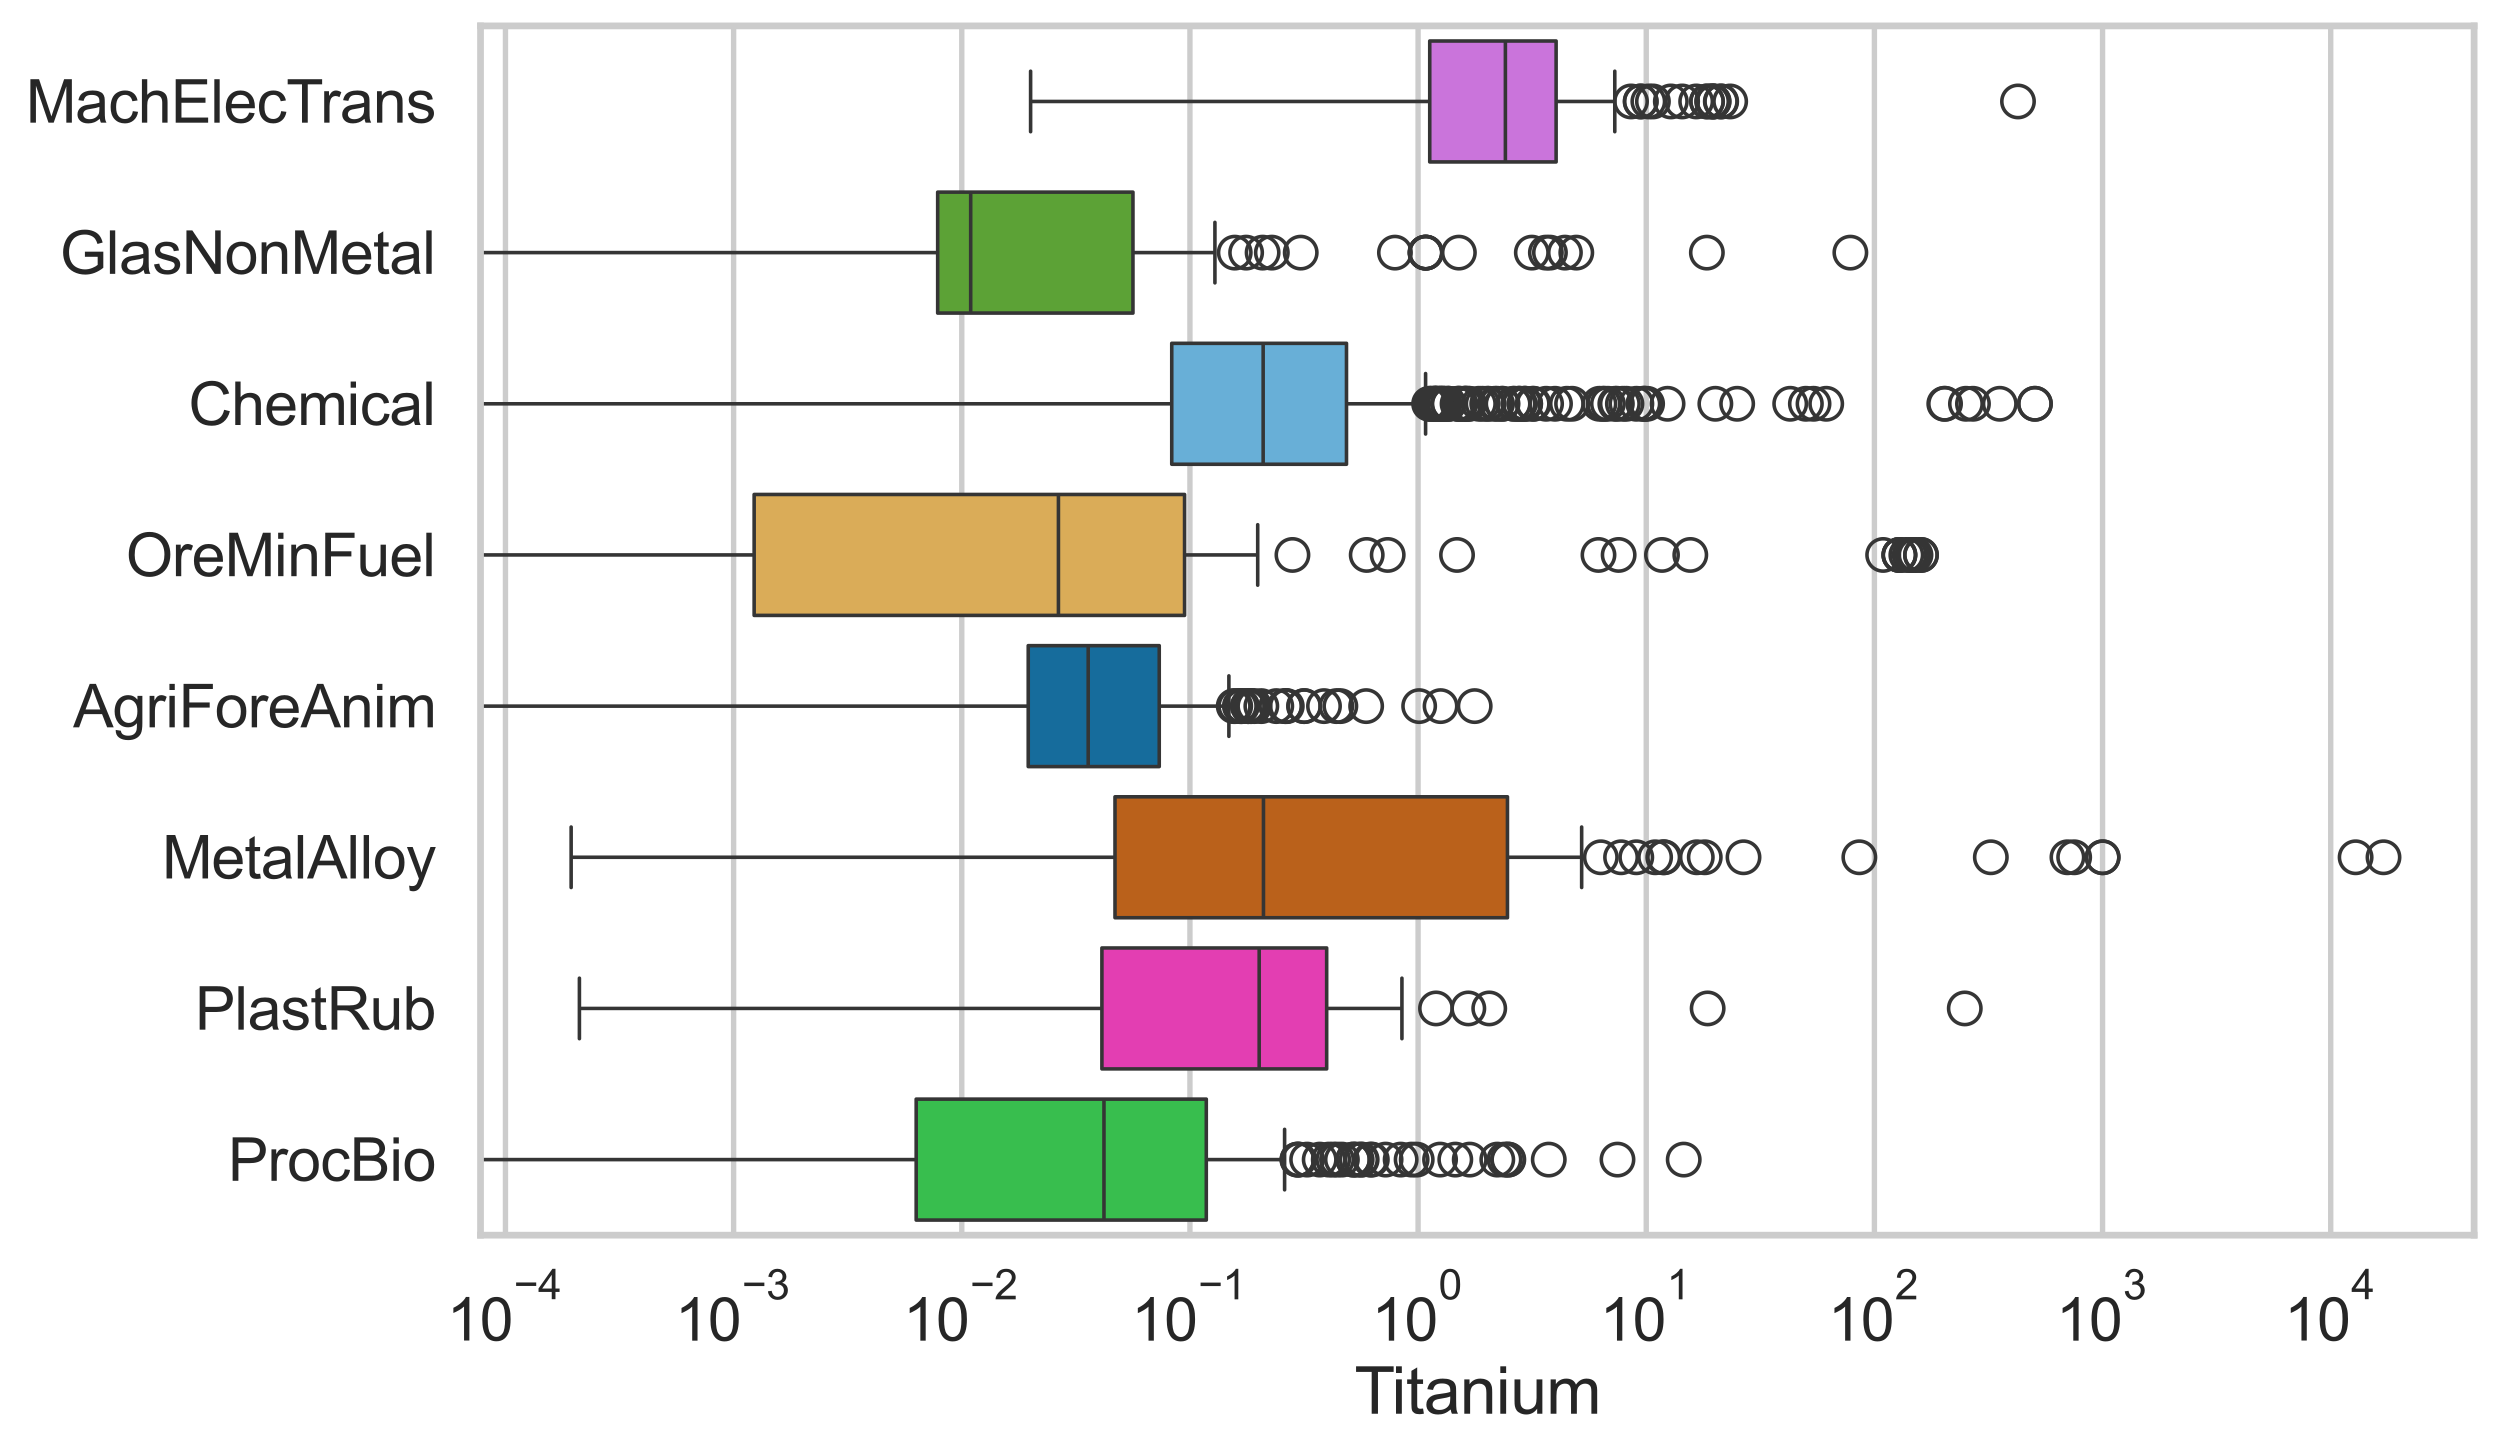 <?xml version="1.0" encoding="utf-8" standalone="no"?>
<!DOCTYPE svg PUBLIC "-//W3C//DTD SVG 1.1//EN"
  "http://www.w3.org/Graphics/SVG/1.1/DTD/svg11.dtd">
<svg xmlns:xlink="http://www.w3.org/1999/xlink" width="695.577pt" height="404.121pt" viewBox="0 0 695.577 404.121" xmlns="http://www.w3.org/2000/svg" version="1.1">
 <defs>
  <style type="text/css">*{stroke-linejoin: round; stroke-linecap: butt}</style>
 </defs>
 <g id="figure_1">
  <g id="patch_1">
   <path d="M 0 404.121 
L 695.577 404.121 
L 695.577 0 
L 0 0 
z
" style="fill: #ffffff"/>
  </g>
  <g id="axes_1">
   <g id="patch_2">
    <path d="M 133.697 343.665 
L 688.377 343.665 
L 688.377 7.2 
L 133.697 7.2 
z
" style="fill: #ffffff"/>
   </g>
   <g id="matplotlib.axis_1">
    <g id="xtick_1">
     <g id="line2d_1">
      <path d="M 140.636 343.665 
L 140.636 7.2 
" clip-path="url(#p31e8913aaa)" style="fill: none; stroke: #cccccc; stroke-width: 1.5; stroke-linecap: round"/>
     </g>
     <g id="text_1">
      <!-- $\mathdefault{10^{-4}}$ -->
      <g style="fill: #262626" transform="translate(124.301 373.015) scale(0.165 -0.165)">
       <defs>
        <path id="ArialMT-31" d="M 2384 0 
L 1822 0 
L 1822 3584 
Q 1619 3391 1289 3197 
Q 959 3003 697 2906 
L 697 3450 
Q 1169 3672 1522 3987 
Q 1875 4303 2022 4600 
L 2384 4600 
L 2384 0 
z
" transform="scale(0.016)"/>
        <path id="ArialMT-30" d="M 266 2259 
Q 266 3072 433 3567 
Q 600 4063 929 4331 
Q 1259 4600 1759 4600 
Q 2128 4600 2406 4451 
Q 2684 4303 2865 4023 
Q 3047 3744 3150 3342 
Q 3253 2941 3253 2259 
Q 3253 1453 3087 958 
Q 2922 463 2592 192 
Q 2263 -78 1759 -78 
Q 1097 -78 719 397 
Q 266 969 266 2259 
z
M 844 2259 
Q 844 1131 1108 757 
Q 1372 384 1759 384 
Q 2147 384 2411 759 
Q 2675 1134 2675 2259 
Q 2675 3391 2411 3762 
Q 2147 4134 1753 4134 
Q 1366 4134 1134 3806 
Q 844 3388 844 2259 
z
" transform="scale(0.016)"/>
        <path id="ArialMT-2212" d="M 3381 1997 
L 356 1997 
L 356 2522 
L 3381 2522 
L 3381 1997 
z
" transform="scale(0.016)"/>
        <path id="ArialMT-34" d="M 2069 0 
L 2069 1097 
L 81 1097 
L 81 1613 
L 2172 4581 
L 2631 4581 
L 2631 1613 
L 3250 1613 
L 3250 1097 
L 2631 1097 
L 2631 0 
L 2069 0 
z
M 2069 1613 
L 2069 3678 
L 634 1613 
L 2069 1613 
z
" transform="scale(0.016)"/>
       </defs>
       <use xlink:href="#ArialMT-31" transform="translate(0 0.202)"/>
       <use xlink:href="#ArialMT-30" transform="translate(55.615 0.202)"/>
       <use xlink:href="#ArialMT-2212" transform="translate(112.973 69.895) scale(0.7)"/>
       <use xlink:href="#ArialMT-34" transform="translate(153.852 69.895) scale(0.7)"/>
      </g>
     </g>
    </g>
    <g id="xtick_2">
     <g id="line2d_2">
      <path d="M 204.116 343.665 
L 204.116 7.2 
" clip-path="url(#p31e8913aaa)" style="fill: none; stroke: #cccccc; stroke-width: 1.5; stroke-linecap: round"/>
     </g>
     <g id="text_2">
      <!-- $\mathdefault{10^{-3}}$ -->
      <g style="fill: #262626" transform="translate(187.781 373.18) scale(0.165 -0.165)">
       <defs>
        <path id="ArialMT-33" d="M 269 1209 
L 831 1284 
Q 928 806 1161 595 
Q 1394 384 1728 384 
Q 2125 384 2398 659 
Q 2672 934 2672 1341 
Q 2672 1728 2419 1979 
Q 2166 2231 1775 2231 
Q 1616 2231 1378 2169 
L 1441 2663 
Q 1497 2656 1531 2656 
Q 1891 2656 2178 2843 
Q 2466 3031 2466 3422 
Q 2466 3731 2256 3934 
Q 2047 4138 1716 4138 
Q 1388 4138 1169 3931 
Q 950 3725 888 3313 
L 325 3413 
Q 428 3978 793 4289 
Q 1159 4600 1703 4600 
Q 2078 4600 2393 4439 
Q 2709 4278 2876 4000 
Q 3044 3722 3044 3409 
Q 3044 3113 2884 2869 
Q 2725 2625 2413 2481 
Q 2819 2388 3044 2092 
Q 3269 1797 3269 1353 
Q 3269 753 2831 336 
Q 2394 -81 1725 -81 
Q 1122 -81 723 278 
Q 325 638 269 1209 
z
" transform="scale(0.016)"/>
       </defs>
       <use xlink:href="#ArialMT-31" transform="translate(0 0.994)"/>
       <use xlink:href="#ArialMT-30" transform="translate(55.615 0.994)"/>
       <use xlink:href="#ArialMT-2212" transform="translate(112.973 70.688) scale(0.7)"/>
       <use xlink:href="#ArialMT-33" transform="translate(153.852 70.688) scale(0.7)"/>
      </g>
     </g>
    </g>
    <g id="xtick_3">
     <g id="line2d_3">
      <path d="M 267.596 343.665 
L 267.596 7.2 
" clip-path="url(#p31e8913aaa)" style="fill: none; stroke: #cccccc; stroke-width: 1.5; stroke-linecap: round"/>
     </g>
     <g id="text_3">
      <!-- $\mathdefault{10^{-2}}$ -->
      <g style="fill: #262626" transform="translate(251.261 373.18) scale(0.165 -0.165)">
       <defs>
        <path id="ArialMT-32" d="M 3222 541 
L 3222 0 
L 194 0 
Q 188 203 259 391 
Q 375 700 629 1000 
Q 884 1300 1366 1694 
Q 2113 2306 2375 2664 
Q 2638 3022 2638 3341 
Q 2638 3675 2398 3904 
Q 2159 4134 1775 4134 
Q 1369 4134 1125 3890 
Q 881 3647 878 3216 
L 300 3275 
Q 359 3922 746 4261 
Q 1134 4600 1788 4600 
Q 2447 4600 2831 4234 
Q 3216 3869 3216 3328 
Q 3216 3053 3103 2787 
Q 2991 2522 2730 2228 
Q 2469 1934 1863 1422 
Q 1356 997 1212 845 
Q 1069 694 975 541 
L 3222 541 
z
" transform="scale(0.016)"/>
       </defs>
       <use xlink:href="#ArialMT-31" transform="translate(0 0.994)"/>
       <use xlink:href="#ArialMT-30" transform="translate(55.615 0.994)"/>
       <use xlink:href="#ArialMT-2212" transform="translate(112.973 70.688) scale(0.7)"/>
       <use xlink:href="#ArialMT-32" transform="translate(153.852 70.688) scale(0.7)"/>
      </g>
     </g>
    </g>
    <g id="xtick_4">
     <g id="line2d_4">
      <path d="M 331.076 343.665 
L 331.076 7.2 
" clip-path="url(#p31e8913aaa)" style="fill: none; stroke: #cccccc; stroke-width: 1.5; stroke-linecap: round"/>
     </g>
     <g id="text_4">
      <!-- $\mathdefault{10^{-1}}$ -->
      <g style="fill: #262626" transform="translate(314.741 373.18) scale(0.165 -0.165)">
       <use xlink:href="#ArialMT-31" transform="translate(0 0.994)"/>
       <use xlink:href="#ArialMT-30" transform="translate(55.615 0.994)"/>
       <use xlink:href="#ArialMT-2212" transform="translate(112.973 70.688) scale(0.7)"/>
       <use xlink:href="#ArialMT-31" transform="translate(153.852 70.688) scale(0.7)"/>
      </g>
     </g>
    </g>
    <g id="xtick_5">
     <g id="line2d_5">
      <path d="M 394.556 343.665 
L 394.556 7.2 
" clip-path="url(#p31e8913aaa)" style="fill: none; stroke: #cccccc; stroke-width: 1.5; stroke-linecap: round"/>
     </g>
     <g id="text_5">
      <!-- $\mathdefault{10^{0}}$ -->
      <g style="fill: #262626" transform="translate(381.604 373.18) scale(0.165 -0.165)">
       <use xlink:href="#ArialMT-31" transform="translate(0 0.994)"/>
       <use xlink:href="#ArialMT-30" transform="translate(55.615 0.994)"/>
       <use xlink:href="#ArialMT-30" transform="translate(112.973 70.688) scale(0.7)"/>
      </g>
     </g>
    </g>
    <g id="xtick_6">
     <g id="line2d_6">
      <path d="M 458.036 343.665 
L 458.036 7.2 
" clip-path="url(#p31e8913aaa)" style="fill: none; stroke: #cccccc; stroke-width: 1.5; stroke-linecap: round"/>
     </g>
     <g id="text_6">
      <!-- $\mathdefault{10^{1}}$ -->
      <g style="fill: #262626" transform="translate(445.084 373.18) scale(0.165 -0.165)">
       <use xlink:href="#ArialMT-31" transform="translate(0 0.994)"/>
       <use xlink:href="#ArialMT-30" transform="translate(55.615 0.994)"/>
       <use xlink:href="#ArialMT-31" transform="translate(112.973 70.688) scale(0.7)"/>
      </g>
     </g>
    </g>
    <g id="xtick_7">
     <g id="line2d_7">
      <path d="M 521.517 343.665 
L 521.517 7.2 
" clip-path="url(#p31e8913aaa)" style="fill: none; stroke: #cccccc; stroke-width: 1.5; stroke-linecap: round"/>
     </g>
     <g id="text_7">
      <!-- $\mathdefault{10^{2}}$ -->
      <g style="fill: #262626" transform="translate(508.564 373.18) scale(0.165 -0.165)">
       <use xlink:href="#ArialMT-31" transform="translate(0 0.994)"/>
       <use xlink:href="#ArialMT-30" transform="translate(55.615 0.994)"/>
       <use xlink:href="#ArialMT-32" transform="translate(112.973 70.688) scale(0.7)"/>
      </g>
     </g>
    </g>
    <g id="xtick_8">
     <g id="line2d_8">
      <path d="M 584.997 343.665 
L 584.997 7.2 
" clip-path="url(#p31e8913aaa)" style="fill: none; stroke: #cccccc; stroke-width: 1.5; stroke-linecap: round"/>
     </g>
     <g id="text_8">
      <!-- $\mathdefault{10^{3}}$ -->
      <g style="fill: #262626" transform="translate(572.044 373.18) scale(0.165 -0.165)">
       <use xlink:href="#ArialMT-31" transform="translate(0 0.994)"/>
       <use xlink:href="#ArialMT-30" transform="translate(55.615 0.994)"/>
       <use xlink:href="#ArialMT-33" transform="translate(112.973 70.688) scale(0.7)"/>
      </g>
     </g>
    </g>
    <g id="xtick_9">
     <g id="line2d_9">
      <path d="M 648.477 343.665 
L 648.477 7.2 
" clip-path="url(#p31e8913aaa)" style="fill: none; stroke: #cccccc; stroke-width: 1.5; stroke-linecap: round"/>
     </g>
     <g id="text_9">
      <!-- $\mathdefault{10^{4}}$ -->
      <g style="fill: #262626" transform="translate(635.524 373.015) scale(0.165 -0.165)">
       <use xlink:href="#ArialMT-31" transform="translate(0 0.202)"/>
       <use xlink:href="#ArialMT-30" transform="translate(55.615 0.202)"/>
       <use xlink:href="#ArialMT-34" transform="translate(112.973 69.895) scale(0.7)"/>
      </g>
     </g>
    </g>
    <g id="xtick_10"/>
    <g id="xtick_11"/>
    <g id="xtick_12"/>
    <g id="xtick_13"/>
    <g id="xtick_14"/>
    <g id="xtick_15"/>
    <g id="xtick_16"/>
    <g id="xtick_17"/>
    <g id="xtick_18"/>
    <g id="xtick_19"/>
    <g id="xtick_20"/>
    <g id="xtick_21"/>
    <g id="xtick_22"/>
    <g id="xtick_23"/>
    <g id="xtick_24"/>
    <g id="xtick_25"/>
    <g id="xtick_26"/>
    <g id="xtick_27"/>
    <g id="xtick_28"/>
    <g id="xtick_29"/>
    <g id="xtick_30"/>
    <g id="xtick_31"/>
    <g id="xtick_32"/>
    <g id="xtick_33"/>
    <g id="xtick_34"/>
    <g id="xtick_35"/>
    <g id="xtick_36"/>
    <g id="xtick_37"/>
    <g id="xtick_38"/>
    <g id="xtick_39"/>
    <g id="xtick_40"/>
    <g id="xtick_41"/>
    <g id="xtick_42"/>
    <g id="xtick_43"/>
    <g id="xtick_44"/>
    <g id="xtick_45"/>
    <g id="xtick_46"/>
    <g id="xtick_47"/>
    <g id="xtick_48"/>
    <g id="xtick_49"/>
    <g id="xtick_50"/>
    <g id="xtick_51"/>
    <g id="xtick_52"/>
    <g id="xtick_53"/>
    <g id="xtick_54"/>
    <g id="xtick_55"/>
    <g id="xtick_56"/>
    <g id="xtick_57"/>
    <g id="xtick_58"/>
    <g id="xtick_59"/>
    <g id="xtick_60"/>
    <g id="xtick_61"/>
    <g id="xtick_62"/>
    <g id="xtick_63"/>
    <g id="xtick_64"/>
    <g id="xtick_65"/>
    <g id="xtick_66"/>
    <g id="xtick_67"/>
    <g id="xtick_68"/>
    <g id="xtick_69"/>
    <g id="xtick_70"/>
    <g id="xtick_71"/>
    <g id="xtick_72"/>
    <g id="xtick_73"/>
    <g id="xtick_74"/>
    <g id="xtick_75"/>
    <g id="xtick_76"/>
    <g id="xtick_77"/>
    <g id="xtick_78"/>
    <g id="text_10">
     <!-- Titanium -->
     <g style="fill: #262626" transform="translate(376.866 393.344) scale(0.18 -0.18)">
      <defs>
       <path id="ArialMT-54" d="M 1659 0 
L 1659 4041 
L 150 4041 
L 150 4581 
L 3781 4581 
L 3781 4041 
L 2266 4041 
L 2266 0 
L 1659 0 
z
" transform="scale(0.016)"/>
       <path id="ArialMT-69" d="M 425 3934 
L 425 4581 
L 988 4581 
L 988 3934 
L 425 3934 
z
M 425 0 
L 425 3319 
L 988 3319 
L 988 0 
L 425 0 
z
" transform="scale(0.016)"/>
       <path id="ArialMT-74" d="M 1650 503 
L 1731 6 
Q 1494 -44 1306 -44 
Q 1000 -44 831 53 
Q 663 150 594 308 
Q 525 466 525 972 
L 525 2881 
L 113 2881 
L 113 3319 
L 525 3319 
L 525 4141 
L 1084 4478 
L 1084 3319 
L 1650 3319 
L 1650 2881 
L 1084 2881 
L 1084 941 
Q 1084 700 1114 631 
Q 1144 563 1211 522 
Q 1278 481 1403 481 
Q 1497 481 1650 503 
z
" transform="scale(0.016)"/>
       <path id="ArialMT-61" d="M 2588 409 
Q 2275 144 1986 34 
Q 1697 -75 1366 -75 
Q 819 -75 525 192 
Q 231 459 231 875 
Q 231 1119 342 1320 
Q 453 1522 633 1644 
Q 813 1766 1038 1828 
Q 1203 1872 1538 1913 
Q 2219 1994 2541 2106 
Q 2544 2222 2544 2253 
Q 2544 2597 2384 2738 
Q 2169 2928 1744 2928 
Q 1347 2928 1158 2789 
Q 969 2650 878 2297 
L 328 2372 
Q 403 2725 575 2942 
Q 747 3159 1072 3276 
Q 1397 3394 1825 3394 
Q 2250 3394 2515 3294 
Q 2781 3194 2906 3042 
Q 3031 2891 3081 2659 
Q 3109 2516 3109 2141 
L 3109 1391 
Q 3109 606 3145 398 
Q 3181 191 3288 0 
L 2700 0 
Q 2613 175 2588 409 
z
M 2541 1666 
Q 2234 1541 1622 1453 
Q 1275 1403 1131 1340 
Q 988 1278 909 1158 
Q 831 1038 831 891 
Q 831 666 1001 516 
Q 1172 366 1500 366 
Q 1825 366 2078 508 
Q 2331 650 2450 897 
Q 2541 1088 2541 1459 
L 2541 1666 
z
" transform="scale(0.016)"/>
       <path id="ArialMT-6e" d="M 422 0 
L 422 3319 
L 928 3319 
L 928 2847 
Q 1294 3394 1984 3394 
Q 2284 3394 2536 3286 
Q 2788 3178 2913 3003 
Q 3038 2828 3088 2588 
Q 3119 2431 3119 2041 
L 3119 0 
L 2556 0 
L 2556 2019 
Q 2556 2363 2490 2533 
Q 2425 2703 2258 2804 
Q 2091 2906 1866 2906 
Q 1506 2906 1245 2678 
Q 984 2450 984 1813 
L 984 0 
L 422 0 
z
" transform="scale(0.016)"/>
       <path id="ArialMT-75" d="M 2597 0 
L 2597 488 
Q 2209 -75 1544 -75 
Q 1250 -75 995 37 
Q 741 150 617 320 
Q 494 491 444 738 
Q 409 903 409 1263 
L 409 3319 
L 972 3319 
L 972 1478 
Q 972 1038 1006 884 
Q 1059 663 1231 536 
Q 1403 409 1656 409 
Q 1909 409 2131 539 
Q 2353 669 2445 892 
Q 2538 1116 2538 1541 
L 2538 3319 
L 3100 3319 
L 3100 0 
L 2597 0 
z
" transform="scale(0.016)"/>
       <path id="ArialMT-6d" d="M 422 0 
L 422 3319 
L 925 3319 
L 925 2853 
Q 1081 3097 1340 3245 
Q 1600 3394 1931 3394 
Q 2300 3394 2536 3241 
Q 2772 3088 2869 2813 
Q 3263 3394 3894 3394 
Q 4388 3394 4653 3120 
Q 4919 2847 4919 2278 
L 4919 0 
L 4359 0 
L 4359 2091 
Q 4359 2428 4304 2576 
Q 4250 2725 4106 2815 
Q 3963 2906 3769 2906 
Q 3419 2906 3187 2673 
Q 2956 2441 2956 1928 
L 2956 0 
L 2394 0 
L 2394 2156 
Q 2394 2531 2256 2718 
Q 2119 2906 1806 2906 
Q 1569 2906 1367 2781 
Q 1166 2656 1075 2415 
Q 984 2175 984 1722 
L 984 0 
L 422 0 
z
" transform="scale(0.016)"/>
      </defs>
      <use xlink:href="#ArialMT-54"/>
      <use xlink:href="#ArialMT-69" transform="translate(57.334 0)"/>
      <use xlink:href="#ArialMT-74" transform="translate(79.551 0)"/>
      <use xlink:href="#ArialMT-61" transform="translate(107.334 0)"/>
      <use xlink:href="#ArialMT-6e" transform="translate(162.949 0)"/>
      <use xlink:href="#ArialMT-69" transform="translate(218.564 0)"/>
      <use xlink:href="#ArialMT-75" transform="translate(240.781 0)"/>
      <use xlink:href="#ArialMT-6d" transform="translate(296.396 0)"/>
     </g>
    </g>
   </g>
   <g id="matplotlib.axis_2">
    <g id="ytick_1">
     <g id="text_11">
      <!-- MachElecTrans -->
      <g style="fill: #262626" transform="translate(7.2 34.134) scale(0.165 -0.165)">
       <defs>
        <path id="ArialMT-4d" d="M 475 0 
L 475 4581 
L 1388 4581 
L 2472 1338 
Q 2622 884 2691 659 
Q 2769 909 2934 1394 
L 4031 4581 
L 4847 4581 
L 4847 0 
L 4263 0 
L 4263 3834 
L 2931 0 
L 2384 0 
L 1059 3900 
L 1059 0 
L 475 0 
z
" transform="scale(0.016)"/>
        <path id="ArialMT-63" d="M 2588 1216 
L 3141 1144 
Q 3050 572 2676 248 
Q 2303 -75 1759 -75 
Q 1078 -75 664 370 
Q 250 816 250 1647 
Q 250 2184 428 2587 
Q 606 2991 970 3192 
Q 1334 3394 1763 3394 
Q 2303 3394 2647 3120 
Q 2991 2847 3088 2344 
L 2541 2259 
Q 2463 2594 2264 2762 
Q 2066 2931 1784 2931 
Q 1359 2931 1093 2626 
Q 828 2322 828 1663 
Q 828 994 1084 691 
Q 1341 388 1753 388 
Q 2084 388 2306 591 
Q 2528 794 2588 1216 
z
" transform="scale(0.016)"/>
        <path id="ArialMT-68" d="M 422 0 
L 422 4581 
L 984 4581 
L 984 2938 
Q 1378 3394 1978 3394 
Q 2347 3394 2619 3248 
Q 2891 3103 3008 2847 
Q 3125 2591 3125 2103 
L 3125 0 
L 2563 0 
L 2563 2103 
Q 2563 2525 2380 2717 
Q 2197 2909 1863 2909 
Q 1613 2909 1392 2779 
Q 1172 2650 1078 2428 
Q 984 2206 984 1816 
L 984 0 
L 422 0 
z
" transform="scale(0.016)"/>
        <path id="ArialMT-45" d="M 506 0 
L 506 4581 
L 3819 4581 
L 3819 4041 
L 1113 4041 
L 1113 2638 
L 3647 2638 
L 3647 2100 
L 1113 2100 
L 1113 541 
L 3925 541 
L 3925 0 
L 506 0 
z
" transform="scale(0.016)"/>
        <path id="ArialMT-6c" d="M 409 0 
L 409 4581 
L 972 4581 
L 972 0 
L 409 0 
z
" transform="scale(0.016)"/>
        <path id="ArialMT-65" d="M 2694 1069 
L 3275 997 
Q 3138 488 2766 206 
Q 2394 -75 1816 -75 
Q 1088 -75 661 373 
Q 234 822 234 1631 
Q 234 2469 665 2931 
Q 1097 3394 1784 3394 
Q 2450 3394 2872 2941 
Q 3294 2488 3294 1666 
Q 3294 1616 3291 1516 
L 816 1516 
Q 847 969 1125 678 
Q 1403 388 1819 388 
Q 2128 388 2347 550 
Q 2566 713 2694 1069 
z
M 847 1978 
L 2700 1978 
Q 2663 2397 2488 2606 
Q 2219 2931 1791 2931 
Q 1403 2931 1139 2672 
Q 875 2413 847 1978 
z
" transform="scale(0.016)"/>
        <path id="ArialMT-72" d="M 416 0 
L 416 3319 
L 922 3319 
L 922 2816 
Q 1116 3169 1280 3281 
Q 1444 3394 1641 3394 
Q 1925 3394 2219 3213 
L 2025 2691 
Q 1819 2813 1613 2813 
Q 1428 2813 1281 2702 
Q 1134 2591 1072 2394 
Q 978 2094 978 1738 
L 978 0 
L 416 0 
z
" transform="scale(0.016)"/>
        <path id="ArialMT-73" d="M 197 991 
L 753 1078 
Q 800 744 1014 566 
Q 1228 388 1613 388 
Q 2000 388 2187 545 
Q 2375 703 2375 916 
Q 2375 1106 2209 1216 
Q 2094 1291 1634 1406 
Q 1016 1563 777 1677 
Q 538 1791 414 1992 
Q 291 2194 291 2438 
Q 291 2659 392 2848 
Q 494 3038 669 3163 
Q 800 3259 1026 3326 
Q 1253 3394 1513 3394 
Q 1903 3394 2198 3281 
Q 2494 3169 2634 2976 
Q 2775 2784 2828 2463 
L 2278 2388 
Q 2241 2644 2061 2787 
Q 1881 2931 1553 2931 
Q 1166 2931 1000 2803 
Q 834 2675 834 2503 
Q 834 2394 903 2306 
Q 972 2216 1119 2156 
Q 1203 2125 1616 2013 
Q 2213 1853 2448 1751 
Q 2684 1650 2818 1456 
Q 2953 1263 2953 975 
Q 2953 694 2789 445 
Q 2625 197 2315 61 
Q 2006 -75 1616 -75 
Q 969 -75 630 194 
Q 291 463 197 991 
z
" transform="scale(0.016)"/>
       </defs>
       <use xlink:href="#ArialMT-4d"/>
       <use xlink:href="#ArialMT-61" transform="translate(83.301 0)"/>
       <use xlink:href="#ArialMT-63" transform="translate(138.916 0)"/>
       <use xlink:href="#ArialMT-68" transform="translate(188.916 0)"/>
       <use xlink:href="#ArialMT-45" transform="translate(244.531 0)"/>
       <use xlink:href="#ArialMT-6c" transform="translate(311.23 0)"/>
       <use xlink:href="#ArialMT-65" transform="translate(333.447 0)"/>
       <use xlink:href="#ArialMT-63" transform="translate(389.062 0)"/>
       <use xlink:href="#ArialMT-54" transform="translate(439.062 0)"/>
       <use xlink:href="#ArialMT-72" transform="translate(496.396 0)"/>
       <use xlink:href="#ArialMT-61" transform="translate(529.697 0)"/>
       <use xlink:href="#ArialMT-6e" transform="translate(585.312 0)"/>
       <use xlink:href="#ArialMT-73" transform="translate(640.928 0)"/>
      </g>
     </g>
    </g>
    <g id="ytick_2">
     <g id="text_12">
      <!-- GlasNonMetal -->
      <g style="fill: #262626" transform="translate(16.659 76.192) scale(0.165 -0.165)">
       <defs>
        <path id="ArialMT-47" d="M 2638 1797 
L 2638 2334 
L 4578 2338 
L 4578 638 
Q 4131 281 3656 101 
Q 3181 -78 2681 -78 
Q 2006 -78 1454 211 
Q 903 500 622 1047 
Q 341 1594 341 2269 
Q 341 2938 620 3517 
Q 900 4097 1425 4378 
Q 1950 4659 2634 4659 
Q 3131 4659 3532 4498 
Q 3934 4338 4162 4050 
Q 4391 3763 4509 3300 
L 3963 3150 
Q 3859 3500 3706 3700 
Q 3553 3900 3268 4020 
Q 2984 4141 2638 4141 
Q 2222 4141 1919 4014 
Q 1616 3888 1430 3681 
Q 1244 3475 1141 3228 
Q 966 2803 966 2306 
Q 966 1694 1177 1281 
Q 1388 869 1791 669 
Q 2194 469 2647 469 
Q 3041 469 3416 620 
Q 3791 772 3984 944 
L 3984 1797 
L 2638 1797 
z
" transform="scale(0.016)"/>
        <path id="ArialMT-4e" d="M 488 0 
L 488 4581 
L 1109 4581 
L 3516 984 
L 3516 4581 
L 4097 4581 
L 4097 0 
L 3475 0 
L 1069 3600 
L 1069 0 
L 488 0 
z
" transform="scale(0.016)"/>
        <path id="ArialMT-6f" d="M 213 1659 
Q 213 2581 725 3025 
Q 1153 3394 1769 3394 
Q 2453 3394 2887 2945 
Q 3322 2497 3322 1706 
Q 3322 1066 3130 698 
Q 2938 331 2570 128 
Q 2203 -75 1769 -75 
Q 1072 -75 642 372 
Q 213 819 213 1659 
z
M 791 1659 
Q 791 1022 1069 705 
Q 1347 388 1769 388 
Q 2188 388 2466 706 
Q 2744 1025 2744 1678 
Q 2744 2294 2464 2611 
Q 2184 2928 1769 2928 
Q 1347 2928 1069 2612 
Q 791 2297 791 1659 
z
" transform="scale(0.016)"/>
       </defs>
       <use xlink:href="#ArialMT-47"/>
       <use xlink:href="#ArialMT-6c" transform="translate(77.783 0)"/>
       <use xlink:href="#ArialMT-61" transform="translate(100 0)"/>
       <use xlink:href="#ArialMT-73" transform="translate(155.615 0)"/>
       <use xlink:href="#ArialMT-4e" transform="translate(205.615 0)"/>
       <use xlink:href="#ArialMT-6f" transform="translate(277.832 0)"/>
       <use xlink:href="#ArialMT-6e" transform="translate(333.447 0)"/>
       <use xlink:href="#ArialMT-4d" transform="translate(389.062 0)"/>
       <use xlink:href="#ArialMT-65" transform="translate(472.363 0)"/>
       <use xlink:href="#ArialMT-74" transform="translate(527.979 0)"/>
       <use xlink:href="#ArialMT-61" transform="translate(555.762 0)"/>
       <use xlink:href="#ArialMT-6c" transform="translate(611.377 0)"/>
      </g>
     </g>
    </g>
    <g id="ytick_3">
     <g id="text_13">
      <!-- Chemical -->
      <g style="fill: #262626" transform="translate(52.428 118.25) scale(0.165 -0.165)">
       <defs>
        <path id="ArialMT-43" d="M 3763 1606 
L 4369 1453 
Q 4178 706 3683 314 
Q 3188 -78 2472 -78 
Q 1731 -78 1267 223 
Q 803 525 561 1097 
Q 319 1669 319 2325 
Q 319 3041 592 3573 
Q 866 4106 1370 4382 
Q 1875 4659 2481 4659 
Q 3169 4659 3637 4309 
Q 4106 3959 4291 3325 
L 3694 3184 
Q 3534 3684 3231 3912 
Q 2928 4141 2469 4141 
Q 1941 4141 1586 3887 
Q 1231 3634 1087 3207 
Q 944 2781 944 2328 
Q 944 1744 1114 1308 
Q 1284 872 1643 656 
Q 2003 441 2422 441 
Q 2931 441 3284 734 
Q 3638 1028 3763 1606 
z
" transform="scale(0.016)"/>
       </defs>
       <use xlink:href="#ArialMT-43"/>
       <use xlink:href="#ArialMT-68" transform="translate(72.217 0)"/>
       <use xlink:href="#ArialMT-65" transform="translate(127.832 0)"/>
       <use xlink:href="#ArialMT-6d" transform="translate(183.447 0)"/>
       <use xlink:href="#ArialMT-69" transform="translate(266.748 0)"/>
       <use xlink:href="#ArialMT-63" transform="translate(288.965 0)"/>
       <use xlink:href="#ArialMT-61" transform="translate(338.965 0)"/>
       <use xlink:href="#ArialMT-6c" transform="translate(394.58 0)"/>
      </g>
     </g>
    </g>
    <g id="ytick_4">
     <g id="text_14">
      <!-- OreMinFuel -->
      <g style="fill: #262626" transform="translate(35.013 160.308) scale(0.165 -0.165)">
       <defs>
        <path id="ArialMT-4f" d="M 309 2231 
Q 309 3372 921 4017 
Q 1534 4663 2503 4663 
Q 3138 4663 3647 4359 
Q 4156 4056 4423 3514 
Q 4691 2972 4691 2284 
Q 4691 1588 4409 1038 
Q 4128 488 3612 205 
Q 3097 -78 2500 -78 
Q 1853 -78 1343 234 
Q 834 547 571 1087 
Q 309 1628 309 2231 
z
M 934 2222 
Q 934 1394 1379 917 
Q 1825 441 2497 441 
Q 3181 441 3623 922 
Q 4066 1403 4066 2288 
Q 4066 2847 3877 3264 
Q 3688 3681 3323 3911 
Q 2959 4141 2506 4141 
Q 1863 4141 1398 3698 
Q 934 3256 934 2222 
z
" transform="scale(0.016)"/>
        <path id="ArialMT-46" d="M 525 0 
L 525 4581 
L 3616 4581 
L 3616 4041 
L 1131 4041 
L 1131 2622 
L 3281 2622 
L 3281 2081 
L 1131 2081 
L 1131 0 
L 525 0 
z
" transform="scale(0.016)"/>
       </defs>
       <use xlink:href="#ArialMT-4f"/>
       <use xlink:href="#ArialMT-72" transform="translate(77.783 0)"/>
       <use xlink:href="#ArialMT-65" transform="translate(111.084 0)"/>
       <use xlink:href="#ArialMT-4d" transform="translate(166.699 0)"/>
       <use xlink:href="#ArialMT-69" transform="translate(250 0)"/>
       <use xlink:href="#ArialMT-6e" transform="translate(272.217 0)"/>
       <use xlink:href="#ArialMT-46" transform="translate(327.832 0)"/>
       <use xlink:href="#ArialMT-75" transform="translate(388.916 0)"/>
       <use xlink:href="#ArialMT-65" transform="translate(444.531 0)"/>
       <use xlink:href="#ArialMT-6c" transform="translate(500.146 0)"/>
      </g>
     </g>
    </g>
    <g id="ytick_5">
     <g id="text_15">
      <!-- AgriForeAnim -->
      <g style="fill: #262626" transform="translate(20.341 202.366) scale(0.165 -0.165)">
       <defs>
        <path id="ArialMT-41" d="M -9 0 
L 1750 4581 
L 2403 4581 
L 4278 0 
L 3588 0 
L 3053 1388 
L 1138 1388 
L 634 0 
L -9 0 
z
M 1313 1881 
L 2866 1881 
L 2388 3150 
Q 2169 3728 2063 4100 
Q 1975 3659 1816 3225 
L 1313 1881 
z
" transform="scale(0.016)"/>
        <path id="ArialMT-67" d="M 319 -275 
L 866 -356 
Q 900 -609 1056 -725 
Q 1266 -881 1628 -881 
Q 2019 -881 2231 -725 
Q 2444 -569 2519 -288 
Q 2563 -116 2559 434 
Q 2191 0 1641 0 
Q 956 0 581 494 
Q 206 988 206 1678 
Q 206 2153 378 2554 
Q 550 2956 876 3175 
Q 1203 3394 1644 3394 
Q 2231 3394 2613 2919 
L 2613 3319 
L 3131 3319 
L 3131 450 
Q 3131 -325 2973 -648 
Q 2816 -972 2473 -1159 
Q 2131 -1347 1631 -1347 
Q 1038 -1347 672 -1080 
Q 306 -813 319 -275 
z
M 784 1719 
Q 784 1066 1043 766 
Q 1303 466 1694 466 
Q 2081 466 2343 764 
Q 2606 1063 2606 1700 
Q 2606 2309 2336 2618 
Q 2066 2928 1684 2928 
Q 1309 2928 1046 2623 
Q 784 2319 784 1719 
z
" transform="scale(0.016)"/>
       </defs>
       <use xlink:href="#ArialMT-41"/>
       <use xlink:href="#ArialMT-67" transform="translate(66.699 0)"/>
       <use xlink:href="#ArialMT-72" transform="translate(122.314 0)"/>
       <use xlink:href="#ArialMT-69" transform="translate(155.615 0)"/>
       <use xlink:href="#ArialMT-46" transform="translate(177.832 0)"/>
       <use xlink:href="#ArialMT-6f" transform="translate(238.916 0)"/>
       <use xlink:href="#ArialMT-72" transform="translate(294.531 0)"/>
       <use xlink:href="#ArialMT-65" transform="translate(327.832 0)"/>
       <use xlink:href="#ArialMT-41" transform="translate(383.447 0)"/>
       <use xlink:href="#ArialMT-6e" transform="translate(450.146 0)"/>
       <use xlink:href="#ArialMT-69" transform="translate(505.762 0)"/>
       <use xlink:href="#ArialMT-6d" transform="translate(527.979 0)"/>
      </g>
     </g>
    </g>
    <g id="ytick_6">
     <g id="text_16">
      <!-- MetalAlloy -->
      <g style="fill: #262626" transform="translate(45.088 244.425) scale(0.165 -0.165)">
       <defs>
        <path id="ArialMT-79" d="M 397 -1278 
L 334 -750 
Q 519 -800 656 -800 
Q 844 -800 956 -737 
Q 1069 -675 1141 -563 
Q 1194 -478 1313 -144 
Q 1328 -97 1363 -6 
L 103 3319 
L 709 3319 
L 1400 1397 
Q 1534 1031 1641 628 
Q 1738 1016 1872 1384 
L 2581 3319 
L 3144 3319 
L 1881 -56 
Q 1678 -603 1566 -809 
Q 1416 -1088 1222 -1217 
Q 1028 -1347 759 -1347 
Q 597 -1347 397 -1278 
z
" transform="scale(0.016)"/>
       </defs>
       <use xlink:href="#ArialMT-4d"/>
       <use xlink:href="#ArialMT-65" transform="translate(83.301 0)"/>
       <use xlink:href="#ArialMT-74" transform="translate(138.916 0)"/>
       <use xlink:href="#ArialMT-61" transform="translate(166.699 0)"/>
       <use xlink:href="#ArialMT-6c" transform="translate(222.314 0)"/>
       <use xlink:href="#ArialMT-41" transform="translate(244.531 0)"/>
       <use xlink:href="#ArialMT-6c" transform="translate(311.23 0)"/>
       <use xlink:href="#ArialMT-6c" transform="translate(333.447 0)"/>
       <use xlink:href="#ArialMT-6f" transform="translate(355.664 0)"/>
       <use xlink:href="#ArialMT-79" transform="translate(411.279 0)"/>
      </g>
     </g>
    </g>
    <g id="ytick_7">
     <g id="text_17">
      <!-- PlastRub -->
      <g style="fill: #262626" transform="translate(54.248 286.483) scale(0.165 -0.165)">
       <defs>
        <path id="ArialMT-50" d="M 494 0 
L 494 4581 
L 2222 4581 
Q 2678 4581 2919 4538 
Q 3256 4481 3484 4323 
Q 3713 4166 3852 3881 
Q 3991 3597 3991 3256 
Q 3991 2672 3619 2267 
Q 3247 1863 2275 1863 
L 1100 1863 
L 1100 0 
L 494 0 
z
M 1100 2403 
L 2284 2403 
Q 2872 2403 3119 2622 
Q 3366 2841 3366 3238 
Q 3366 3525 3220 3729 
Q 3075 3934 2838 4000 
Q 2684 4041 2272 4041 
L 1100 4041 
L 1100 2403 
z
" transform="scale(0.016)"/>
        <path id="ArialMT-52" d="M 503 0 
L 503 4581 
L 2534 4581 
Q 3147 4581 3465 4457 
Q 3784 4334 3975 4021 
Q 4166 3709 4166 3331 
Q 4166 2844 3850 2509 
Q 3534 2175 2875 2084 
Q 3116 1969 3241 1856 
Q 3506 1613 3744 1247 
L 4541 0 
L 3778 0 
L 3172 953 
Q 2906 1366 2734 1584 
Q 2563 1803 2427 1890 
Q 2291 1978 2150 2013 
Q 2047 2034 1813 2034 
L 1109 2034 
L 1109 0 
L 503 0 
z
M 1109 2559 
L 2413 2559 
Q 2828 2559 3062 2645 
Q 3297 2731 3419 2920 
Q 3541 3109 3541 3331 
Q 3541 3656 3305 3865 
Q 3069 4075 2559 4075 
L 1109 4075 
L 1109 2559 
z
" transform="scale(0.016)"/>
        <path id="ArialMT-62" d="M 941 0 
L 419 0 
L 419 4581 
L 981 4581 
L 981 2947 
Q 1338 3394 1891 3394 
Q 2197 3394 2470 3270 
Q 2744 3147 2920 2923 
Q 3097 2700 3197 2384 
Q 3297 2069 3297 1709 
Q 3297 856 2875 390 
Q 2453 -75 1863 -75 
Q 1275 -75 941 416 
L 941 0 
z
M 934 1684 
Q 934 1088 1097 822 
Q 1363 388 1816 388 
Q 2184 388 2453 708 
Q 2722 1028 2722 1663 
Q 2722 2313 2464 2622 
Q 2206 2931 1841 2931 
Q 1472 2931 1203 2611 
Q 934 2291 934 1684 
z
" transform="scale(0.016)"/>
       </defs>
       <use xlink:href="#ArialMT-50"/>
       <use xlink:href="#ArialMT-6c" transform="translate(66.699 0)"/>
       <use xlink:href="#ArialMT-61" transform="translate(88.916 0)"/>
       <use xlink:href="#ArialMT-73" transform="translate(144.531 0)"/>
       <use xlink:href="#ArialMT-74" transform="translate(194.531 0)"/>
       <use xlink:href="#ArialMT-52" transform="translate(222.314 0)"/>
       <use xlink:href="#ArialMT-75" transform="translate(294.531 0)"/>
       <use xlink:href="#ArialMT-62" transform="translate(350.146 0)"/>
      </g>
     </g>
    </g>
    <g id="ytick_8">
     <g id="text_18">
      <!-- ProcBio -->
      <g style="fill: #262626" transform="translate(63.424 328.541) scale(0.165 -0.165)">
       <defs>
        <path id="ArialMT-42" d="M 469 0 
L 469 4581 
L 2188 4581 
Q 2713 4581 3030 4442 
Q 3347 4303 3526 4014 
Q 3706 3725 3706 3409 
Q 3706 3116 3547 2856 
Q 3388 2597 3066 2438 
Q 3481 2316 3704 2022 
Q 3928 1728 3928 1328 
Q 3928 1006 3792 729 
Q 3656 453 3456 303 
Q 3256 153 2954 76 
Q 2653 0 2216 0 
L 469 0 
z
M 1075 2656 
L 2066 2656 
Q 2469 2656 2644 2709 
Q 2875 2778 2992 2937 
Q 3109 3097 3109 3338 
Q 3109 3566 3000 3739 
Q 2891 3913 2687 3977 
Q 2484 4041 1991 4041 
L 1075 4041 
L 1075 2656 
z
M 1075 541 
L 2216 541 
Q 2509 541 2628 563 
Q 2838 600 2978 687 
Q 3119 775 3209 942 
Q 3300 1109 3300 1328 
Q 3300 1584 3169 1773 
Q 3038 1963 2805 2039 
Q 2572 2116 2134 2116 
L 1075 2116 
L 1075 541 
z
" transform="scale(0.016)"/>
       </defs>
       <use xlink:href="#ArialMT-50"/>
       <use xlink:href="#ArialMT-72" transform="translate(66.699 0)"/>
       <use xlink:href="#ArialMT-6f" transform="translate(100 0)"/>
       <use xlink:href="#ArialMT-63" transform="translate(155.615 0)"/>
       <use xlink:href="#ArialMT-42" transform="translate(205.615 0)"/>
       <use xlink:href="#ArialMT-69" transform="translate(272.314 0)"/>
       <use xlink:href="#ArialMT-6f" transform="translate(294.531 0)"/>
      </g>
     </g>
    </g>
   </g>
   <g id="patch_3">
    <path d="M 397.797 11.406 
L 397.797 45.052 
L 432.959 45.052 
L 432.959 11.406 
L 397.797 11.406 
z
" clip-path="url(#p31e8913aaa)" style="fill: #ca74db; stroke: #353535; stroke-linejoin: miter"/>
   </g>
   <g id="line2d_10">
    <path d="M 397.797 28.229 
L 286.746 28.229 
" clip-path="url(#p31e8913aaa)" style="fill: none; stroke: #353535"/>
   </g>
   <g id="line2d_11">
    <path d="M 432.959 28.229 
L 449.283 28.229 
" clip-path="url(#p31e8913aaa)" style="fill: none; stroke: #353535"/>
   </g>
   <g id="line2d_12">
    <path d="M 286.746 19.817 
L 286.746 36.641 
" clip-path="url(#p31e8913aaa)" style="fill: none; stroke: #353535; stroke-linecap: round"/>
   </g>
   <g id="line2d_13">
    <path d="M 449.283 19.817 
L 449.283 36.641 
" clip-path="url(#p31e8913aaa)" style="fill: none; stroke: #353535; stroke-linecap: round"/>
   </g>
   <g id="line2d_14">
    <defs>
     <path id="m674925f5c4" d="M 0 4.5 
C 1.193 4.5 2.338 4.026 3.182 3.182 
C 4.026 2.338 4.5 1.193 4.5 0 
C 4.5 -1.193 4.026 -2.338 3.182 -3.182 
C 2.338 -4.026 1.193 -4.5 0 -4.5 
C -1.193 -4.5 -2.338 -4.026 -3.182 -3.182 
C -4.026 -2.338 -4.5 -1.193 -4.5 0 
C -4.5 1.193 -4.026 2.338 -3.182 3.182 
C -2.338 4.026 -1.193 4.5 0 4.5 
z
" style="stroke: #353535"/>
    </defs>
    <g clip-path="url(#p31e8913aaa)">
     <use xlink:href="#m674925f5c4" x="474.923" y="28.229" style="fill-opacity: 0; stroke: #353535"/>
     <use xlink:href="#m674925f5c4" x="561.467" y="28.229" style="fill-opacity: 0; stroke: #353535"/>
     <use xlink:href="#m674925f5c4" x="476.732" y="28.229" style="fill-opacity: 0; stroke: #353535"/>
     <use xlink:href="#m674925f5c4" x="453.795" y="28.229" style="fill-opacity: 0; stroke: #353535"/>
     <use xlink:href="#m674925f5c4" x="458.62" y="28.229" style="fill-opacity: 0; stroke: #353535"/>
     <use xlink:href="#m674925f5c4" x="468.016" y="28.229" style="fill-opacity: 0; stroke: #353535"/>
     <use xlink:href="#m674925f5c4" x="456.52" y="28.229" style="fill-opacity: 0; stroke: #353535"/>
     <use xlink:href="#m674925f5c4" x="476.79" y="28.229" style="fill-opacity: 0; stroke: #353535"/>
     <use xlink:href="#m674925f5c4" x="478.777" y="28.229" style="fill-opacity: 0; stroke: #353535"/>
     <use xlink:href="#m674925f5c4" x="471.927" y="28.229" style="fill-opacity: 0; stroke: #353535"/>
     <use xlink:href="#m674925f5c4" x="456.471" y="28.229" style="fill-opacity: 0; stroke: #353535"/>
     <use xlink:href="#m674925f5c4" x="481.386" y="28.229" style="fill-opacity: 0; stroke: #353535"/>
     <use xlink:href="#m674925f5c4" x="474.967" y="28.229" style="fill-opacity: 0; stroke: #353535"/>
     <use xlink:href="#m674925f5c4" x="478.89" y="28.229" style="fill-opacity: 0; stroke: #353535"/>
     <use xlink:href="#m674925f5c4" x="476.487" y="28.229" style="fill-opacity: 0; stroke: #353535"/>
     <use xlink:href="#m674925f5c4" x="459.889" y="28.229" style="fill-opacity: 0; stroke: #353535"/>
     <use xlink:href="#m674925f5c4" x="476.359" y="28.229" style="fill-opacity: 0; stroke: #353535"/>
     <use xlink:href="#m674925f5c4" x="464.873" y="28.229" style="fill-opacity: 0; stroke: #353535"/>
    </g>
   </g>
   <g id="patch_4">
    <path d="M 260.892 53.464 
L 260.892 87.11 
L 315.221 87.11 
L 315.221 53.464 
L 260.892 53.464 
z
" clip-path="url(#p31e8913aaa)" style="fill: #5ca236; stroke: #353535; stroke-linejoin: miter"/>
   </g>
   <g id="line2d_15">
    <path d="M 260.892 70.287 
L -1 70.287 
" clip-path="url(#p31e8913aaa)" style="fill: none; stroke: #353535"/>
   </g>
   <g id="line2d_16">
    <path d="M 315.221 70.287 
L 338.028 70.287 
" clip-path="url(#p31e8913aaa)" style="fill: none; stroke: #353535"/>
   </g>
   <g id="line2d_17">
    <path clip-path="url(#p31e8913aaa)" style="fill: none; stroke: #353535; stroke-linecap: round"/>
   </g>
   <g id="line2d_18">
    <path d="M 338.028 61.875 
L 338.028 78.699 
" clip-path="url(#p31e8913aaa)" style="fill: none; stroke: #353535; stroke-linecap: round"/>
   </g>
   <g id="line2d_19">
    <g clip-path="url(#p31e8913aaa)">
     <use xlink:href="#m674925f5c4" x="396.603" y="70.287" style="fill-opacity: 0; stroke: #353535"/>
     <use xlink:href="#m674925f5c4" x="361.901" y="70.287" style="fill-opacity: 0; stroke: #353535"/>
     <use xlink:href="#m674925f5c4" x="430.109" y="70.287" style="fill-opacity: 0; stroke: #353535"/>
     <use xlink:href="#m674925f5c4" x="438.574" y="70.287" style="fill-opacity: 0; stroke: #353535"/>
     <use xlink:href="#m674925f5c4" x="405.906" y="70.287" style="fill-opacity: 0; stroke: #353535"/>
     <use xlink:href="#m674925f5c4" x="388.115" y="70.287" style="fill-opacity: 0; stroke: #353535"/>
     <use xlink:href="#m674925f5c4" x="396.767" y="70.287" style="fill-opacity: 0; stroke: #353535"/>
     <use xlink:href="#m674925f5c4" x="426.2" y="70.287" style="fill-opacity: 0; stroke: #353535"/>
     <use xlink:href="#m674925f5c4" x="396.674" y="70.287" style="fill-opacity: 0; stroke: #353535"/>
     <use xlink:href="#m674925f5c4" x="353.862" y="70.287" style="fill-opacity: 0; stroke: #353535"/>
     <use xlink:href="#m674925f5c4" x="343.542" y="70.287" style="fill-opacity: 0; stroke: #353535"/>
     <use xlink:href="#m674925f5c4" x="431.24" y="70.287" style="fill-opacity: 0; stroke: #353535"/>
     <use xlink:href="#m674925f5c4" x="435.408" y="70.287" style="fill-opacity: 0; stroke: #353535"/>
     <use xlink:href="#m674925f5c4" x="474.903" y="70.287" style="fill-opacity: 0; stroke: #353535"/>
     <use xlink:href="#m674925f5c4" x="346.712" y="70.287" style="fill-opacity: 0; stroke: #353535"/>
     <use xlink:href="#m674925f5c4" x="351.297" y="70.287" style="fill-opacity: 0; stroke: #353535"/>
     <use xlink:href="#m674925f5c4" x="514.83" y="70.287" style="fill-opacity: 0; stroke: #353535"/>
     <use xlink:href="#m674925f5c4" x="396.66" y="70.287" style="fill-opacity: 0; stroke: #353535"/>
    </g>
   </g>
   <g id="patch_5">
    <path d="M 326.016 95.522 
L 326.016 129.168 
L 374.633 129.168 
L 374.633 95.522 
L 326.016 95.522 
z
" clip-path="url(#p31e8913aaa)" style="fill: #68afd7; stroke: #353535; stroke-linejoin: miter"/>
   </g>
   <g id="line2d_20">
    <path d="M 326.016 112.345 
L -1 112.345 
" clip-path="url(#p31e8913aaa)" style="fill: none; stroke: #353535"/>
   </g>
   <g id="line2d_21">
    <path d="M 374.633 112.345 
L 396.642 112.345 
" clip-path="url(#p31e8913aaa)" style="fill: none; stroke: #353535"/>
   </g>
   <g id="line2d_22">
    <path clip-path="url(#p31e8913aaa)" style="fill: none; stroke: #353535; stroke-linecap: round"/>
   </g>
   <g id="line2d_23">
    <path d="M 396.642 103.934 
L 396.642 120.757 
" clip-path="url(#p31e8913aaa)" style="fill: none; stroke: #353535; stroke-linecap: round"/>
   </g>
   <g id="line2d_24">
    <g clip-path="url(#p31e8913aaa)">
     <use xlink:href="#m674925f5c4" x="399.355" y="112.345" style="fill-opacity: 0; stroke: #353535"/>
     <use xlink:href="#m674925f5c4" x="407.655" y="112.345" style="fill-opacity: 0; stroke: #353535"/>
     <use xlink:href="#m674925f5c4" x="498.091" y="112.345" style="fill-opacity: 0; stroke: #353535"/>
     <use xlink:href="#m674925f5c4" x="430.167" y="112.345" style="fill-opacity: 0; stroke: #353535"/>
     <use xlink:href="#m674925f5c4" x="399.738" y="112.345" style="fill-opacity: 0; stroke: #353535"/>
     <use xlink:href="#m674925f5c4" x="398.367" y="112.345" style="fill-opacity: 0; stroke: #353535"/>
     <use xlink:href="#m674925f5c4" x="407.872" y="112.345" style="fill-opacity: 0; stroke: #353535"/>
     <use xlink:href="#m674925f5c4" x="402.83" y="112.345" style="fill-opacity: 0; stroke: #353535"/>
     <use xlink:href="#m674925f5c4" x="424.342" y="112.345" style="fill-opacity: 0; stroke: #353535"/>
     <use xlink:href="#m674925f5c4" x="416.526" y="112.345" style="fill-opacity: 0; stroke: #353535"/>
     <use xlink:href="#m674925f5c4" x="540.962" y="112.345" style="fill-opacity: 0; stroke: #353535"/>
     <use xlink:href="#m674925f5c4" x="421.239" y="112.345" style="fill-opacity: 0; stroke: #353535"/>
     <use xlink:href="#m674925f5c4" x="451.534" y="112.345" style="fill-opacity: 0; stroke: #353535"/>
     <use xlink:href="#m674925f5c4" x="566.178" y="112.345" style="fill-opacity: 0; stroke: #353535"/>
     <use xlink:href="#m674925f5c4" x="458.275" y="112.345" style="fill-opacity: 0; stroke: #353535"/>
     <use xlink:href="#m674925f5c4" x="398.944" y="112.345" style="fill-opacity: 0; stroke: #353535"/>
     <use xlink:href="#m674925f5c4" x="446.276" y="112.345" style="fill-opacity: 0; stroke: #353535"/>
     <use xlink:href="#m674925f5c4" x="426.693" y="112.345" style="fill-opacity: 0; stroke: #353535"/>
     <use xlink:href="#m674925f5c4" x="435.957" y="112.345" style="fill-opacity: 0; stroke: #353535"/>
     <use xlink:href="#m674925f5c4" x="455.29" y="112.345" style="fill-opacity: 0; stroke: #353535"/>
     <use xlink:href="#m674925f5c4" x="502.449" y="112.345" style="fill-opacity: 0; stroke: #353535"/>
     <use xlink:href="#m674925f5c4" x="407.732" y="112.345" style="fill-opacity: 0; stroke: #353535"/>
     <use xlink:href="#m674925f5c4" x="426.432" y="112.345" style="fill-opacity: 0; stroke: #353535"/>
     <use xlink:href="#m674925f5c4" x="399.945" y="112.345" style="fill-opacity: 0; stroke: #353535"/>
     <use xlink:href="#m674925f5c4" x="447.366" y="112.345" style="fill-opacity: 0; stroke: #353535"/>
     <use xlink:href="#m674925f5c4" x="445.009" y="112.345" style="fill-opacity: 0; stroke: #353535"/>
     <use xlink:href="#m674925f5c4" x="421.129" y="112.345" style="fill-opacity: 0; stroke: #353535"/>
     <use xlink:href="#m674925f5c4" x="457.592" y="112.345" style="fill-opacity: 0; stroke: #353535"/>
     <use xlink:href="#m674925f5c4" x="399.499" y="112.345" style="fill-opacity: 0; stroke: #353535"/>
     <use xlink:href="#m674925f5c4" x="449.856" y="112.345" style="fill-opacity: 0; stroke: #353535"/>
     <use xlink:href="#m674925f5c4" x="400.703" y="112.345" style="fill-opacity: 0; stroke: #353535"/>
     <use xlink:href="#m674925f5c4" x="405.541" y="112.345" style="fill-opacity: 0; stroke: #353535"/>
     <use xlink:href="#m674925f5c4" x="477.263" y="112.345" style="fill-opacity: 0; stroke: #353535"/>
     <use xlink:href="#m674925f5c4" x="418.05" y="112.345" style="fill-opacity: 0; stroke: #353535"/>
     <use xlink:href="#m674925f5c4" x="422.711" y="112.345" style="fill-opacity: 0; stroke: #353535"/>
     <use xlink:href="#m674925f5c4" x="457.387" y="112.345" style="fill-opacity: 0; stroke: #353535"/>
     <use xlink:href="#m674925f5c4" x="437.399" y="112.345" style="fill-opacity: 0; stroke: #353535"/>
     <use xlink:href="#m674925f5c4" x="401.813" y="112.345" style="fill-opacity: 0; stroke: #353535"/>
     <use xlink:href="#m674925f5c4" x="424.349" y="112.345" style="fill-opacity: 0; stroke: #353535"/>
     <use xlink:href="#m674925f5c4" x="403.008" y="112.345" style="fill-opacity: 0; stroke: #353535"/>
     <use xlink:href="#m674925f5c4" x="399.133" y="112.345" style="fill-opacity: 0; stroke: #353535"/>
     <use xlink:href="#m674925f5c4" x="508.11" y="112.345" style="fill-opacity: 0; stroke: #353535"/>
     <use xlink:href="#m674925f5c4" x="422.875" y="112.345" style="fill-opacity: 0; stroke: #353535"/>
     <use xlink:href="#m674925f5c4" x="405.933" y="112.345" style="fill-opacity: 0; stroke: #353535"/>
     <use xlink:href="#m674925f5c4" x="397.628" y="112.345" style="fill-opacity: 0; stroke: #353535"/>
     <use xlink:href="#m674925f5c4" x="483.333" y="112.345" style="fill-opacity: 0; stroke: #353535"/>
     <use xlink:href="#m674925f5c4" x="411.468" y="112.345" style="fill-opacity: 0; stroke: #353535"/>
     <use xlink:href="#m674925f5c4" x="406.352" y="112.345" style="fill-opacity: 0; stroke: #353535"/>
     <use xlink:href="#m674925f5c4" x="424.107" y="112.345" style="fill-opacity: 0; stroke: #353535"/>
     <use xlink:href="#m674925f5c4" x="546.987" y="112.345" style="fill-opacity: 0; stroke: #353535"/>
     <use xlink:href="#m674925f5c4" x="417.934" y="112.345" style="fill-opacity: 0; stroke: #353535"/>
     <use xlink:href="#m674925f5c4" x="504.578" y="112.345" style="fill-opacity: 0; stroke: #353535"/>
     <use xlink:href="#m674925f5c4" x="399.321" y="112.345" style="fill-opacity: 0; stroke: #353535"/>
     <use xlink:href="#m674925f5c4" x="566.178" y="112.345" style="fill-opacity: 0; stroke: #353535"/>
     <use xlink:href="#m674925f5c4" x="407.507" y="112.345" style="fill-opacity: 0; stroke: #353535"/>
     <use xlink:href="#m674925f5c4" x="452.522" y="112.345" style="fill-opacity: 0; stroke: #353535"/>
     <use xlink:href="#m674925f5c4" x="405.752" y="112.345" style="fill-opacity: 0; stroke: #353535"/>
     <use xlink:href="#m674925f5c4" x="457.245" y="112.345" style="fill-opacity: 0; stroke: #353535"/>
     <use xlink:href="#m674925f5c4" x="414.165" y="112.345" style="fill-opacity: 0; stroke: #353535"/>
     <use xlink:href="#m674925f5c4" x="400.929" y="112.345" style="fill-opacity: 0; stroke: #353535"/>
     <use xlink:href="#m674925f5c4" x="449.433" y="112.345" style="fill-opacity: 0; stroke: #353535"/>
     <use xlink:href="#m674925f5c4" x="403.065" y="112.345" style="fill-opacity: 0; stroke: #353535"/>
     <use xlink:href="#m674925f5c4" x="541.165" y="112.345" style="fill-opacity: 0; stroke: #353535"/>
     <use xlink:href="#m674925f5c4" x="401.901" y="112.345" style="fill-opacity: 0; stroke: #353535"/>
     <use xlink:href="#m674925f5c4" x="401.059" y="112.345" style="fill-opacity: 0; stroke: #353535"/>
     <use xlink:href="#m674925f5c4" x="415.96" y="112.345" style="fill-opacity: 0; stroke: #353535"/>
     <use xlink:href="#m674925f5c4" x="401.53" y="112.345" style="fill-opacity: 0; stroke: #353535"/>
     <use xlink:href="#m674925f5c4" x="446.152" y="112.345" style="fill-opacity: 0; stroke: #353535"/>
     <use xlink:href="#m674925f5c4" x="408.805" y="112.345" style="fill-opacity: 0; stroke: #353535"/>
     <use xlink:href="#m674925f5c4" x="413.792" y="112.345" style="fill-opacity: 0; stroke: #353535"/>
     <use xlink:href="#m674925f5c4" x="556.392" y="112.345" style="fill-opacity: 0; stroke: #353535"/>
     <use xlink:href="#m674925f5c4" x="412.503" y="112.345" style="fill-opacity: 0; stroke: #353535"/>
     <use xlink:href="#m674925f5c4" x="422.477" y="112.345" style="fill-opacity: 0; stroke: #353535"/>
     <use xlink:href="#m674925f5c4" x="408.521" y="112.345" style="fill-opacity: 0; stroke: #353535"/>
     <use xlink:href="#m674925f5c4" x="397.97" y="112.345" style="fill-opacity: 0; stroke: #353535"/>
     <use xlink:href="#m674925f5c4" x="463.967" y="112.345" style="fill-opacity: 0; stroke: #353535"/>
     <use xlink:href="#m674925f5c4" x="548.937" y="112.345" style="fill-opacity: 0; stroke: #353535"/>
     <use xlink:href="#m674925f5c4" x="432.647" y="112.345" style="fill-opacity: 0; stroke: #353535"/>
     <use xlink:href="#m674925f5c4" x="400.507" y="112.345" style="fill-opacity: 0; stroke: #353535"/>
    </g>
   </g>
   <g id="patch_6">
    <path d="M 209.827 137.58 
L 209.827 171.226 
L 329.583 171.226 
L 329.583 137.58 
L 209.827 137.58 
z
" clip-path="url(#p31e8913aaa)" style="fill: #daac58; stroke: #353535; stroke-linejoin: miter"/>
   </g>
   <g id="line2d_25">
    <path d="M 209.827 154.403 
L -1 154.403 
" clip-path="url(#p31e8913aaa)" style="fill: none; stroke: #353535"/>
   </g>
   <g id="line2d_26">
    <path d="M 329.583 154.403 
L 349.933 154.403 
" clip-path="url(#p31e8913aaa)" style="fill: none; stroke: #353535"/>
   </g>
   <g id="line2d_27">
    <path clip-path="url(#p31e8913aaa)" style="fill: none; stroke: #353535; stroke-linecap: round"/>
   </g>
   <g id="line2d_28">
    <path d="M 349.933 145.992 
L 349.933 162.815 
" clip-path="url(#p31e8913aaa)" style="fill: none; stroke: #353535; stroke-linecap: round"/>
   </g>
   <g id="line2d_29">
    <g clip-path="url(#p31e8913aaa)">
     <use xlink:href="#m674925f5c4" x="380.261" y="154.403" style="fill-opacity: 0; stroke: #353535"/>
     <use xlink:href="#m674925f5c4" x="532.3" y="154.403" style="fill-opacity: 0; stroke: #353535"/>
     <use xlink:href="#m674925f5c4" x="532.95" y="154.403" style="fill-opacity: 0; stroke: #353535"/>
     <use xlink:href="#m674925f5c4" x="386.1" y="154.403" style="fill-opacity: 0; stroke: #353535"/>
     <use xlink:href="#m674925f5c4" x="528.438" y="154.403" style="fill-opacity: 0; stroke: #353535"/>
     <use xlink:href="#m674925f5c4" x="530.403" y="154.403" style="fill-opacity: 0; stroke: #353535"/>
     <use xlink:href="#m674925f5c4" x="450.355" y="154.403" style="fill-opacity: 0; stroke: #353535"/>
     <use xlink:href="#m674925f5c4" x="528.494" y="154.403" style="fill-opacity: 0; stroke: #353535"/>
     <use xlink:href="#m674925f5c4" x="528.482" y="154.403" style="fill-opacity: 0; stroke: #353535"/>
     <use xlink:href="#m674925f5c4" x="534.475" y="154.403" style="fill-opacity: 0; stroke: #353535"/>
     <use xlink:href="#m674925f5c4" x="444.748" y="154.403" style="fill-opacity: 0; stroke: #353535"/>
     <use xlink:href="#m674925f5c4" x="534.475" y="154.403" style="fill-opacity: 0; stroke: #353535"/>
     <use xlink:href="#m674925f5c4" x="462.416" y="154.403" style="fill-opacity: 0; stroke: #353535"/>
     <use xlink:href="#m674925f5c4" x="359.597" y="154.403" style="fill-opacity: 0; stroke: #353535"/>
     <use xlink:href="#m674925f5c4" x="531.326" y="154.403" style="fill-opacity: 0; stroke: #353535"/>
     <use xlink:href="#m674925f5c4" x="532.188" y="154.403" style="fill-opacity: 0; stroke: #353535"/>
     <use xlink:href="#m674925f5c4" x="405.389" y="154.403" style="fill-opacity: 0; stroke: #353535"/>
     <use xlink:href="#m674925f5c4" x="470.292" y="154.403" style="fill-opacity: 0; stroke: #353535"/>
     <use xlink:href="#m674925f5c4" x="532.188" y="154.403" style="fill-opacity: 0; stroke: #353535"/>
     <use xlink:href="#m674925f5c4" x="523.948" y="154.403" style="fill-opacity: 0; stroke: #353535"/>
    </g>
   </g>
   <g id="patch_7">
    <path d="M 286.085 179.638 
L 286.085 213.285 
L 322.537 213.285 
L 322.537 179.638 
L 286.085 179.638 
z
" clip-path="url(#p31e8913aaa)" style="fill: #166c9c; stroke: #353535; stroke-linejoin: miter"/>
   </g>
   <g id="line2d_30">
    <path d="M 286.085 196.461 
L -1 196.461 
" clip-path="url(#p31e8913aaa)" style="fill: none; stroke: #353535"/>
   </g>
   <g id="line2d_31">
    <path d="M 322.537 196.461 
L 341.915 196.461 
" clip-path="url(#p31e8913aaa)" style="fill: none; stroke: #353535"/>
   </g>
   <g id="line2d_32">
    <path clip-path="url(#p31e8913aaa)" style="fill: none; stroke: #353535; stroke-linecap: round"/>
   </g>
   <g id="line2d_33">
    <path d="M 341.915 188.05 
L 341.915 204.873 
" clip-path="url(#p31e8913aaa)" style="fill: none; stroke: #353535; stroke-linecap: round"/>
   </g>
   <g id="line2d_34">
    <g clip-path="url(#p31e8913aaa)">
     <use xlink:href="#m674925f5c4" x="380.105" y="196.461" style="fill-opacity: 0; stroke: #353535"/>
     <use xlink:href="#m674925f5c4" x="347.198" y="196.461" style="fill-opacity: 0; stroke: #353535"/>
     <use xlink:href="#m674925f5c4" x="362.914" y="196.461" style="fill-opacity: 0; stroke: #353535"/>
     <use xlink:href="#m674925f5c4" x="347.298" y="196.461" style="fill-opacity: 0; stroke: #353535"/>
     <use xlink:href="#m674925f5c4" x="357.588" y="196.461" style="fill-opacity: 0; stroke: #353535"/>
     <use xlink:href="#m674925f5c4" x="362.817" y="196.461" style="fill-opacity: 0; stroke: #353535"/>
     <use xlink:href="#m674925f5c4" x="343.257" y="196.461" style="fill-opacity: 0; stroke: #353535"/>
     <use xlink:href="#m674925f5c4" x="410.301" y="196.461" style="fill-opacity: 0; stroke: #353535"/>
     <use xlink:href="#m674925f5c4" x="345.563" y="196.461" style="fill-opacity: 0; stroke: #353535"/>
     <use xlink:href="#m674925f5c4" x="357.604" y="196.461" style="fill-opacity: 0; stroke: #353535"/>
     <use xlink:href="#m674925f5c4" x="400.806" y="196.461" style="fill-opacity: 0; stroke: #353535"/>
     <use xlink:href="#m674925f5c4" x="394.853" y="196.461" style="fill-opacity: 0; stroke: #353535"/>
     <use xlink:href="#m674925f5c4" x="358.023" y="196.461" style="fill-opacity: 0; stroke: #353535"/>
     <use xlink:href="#m674925f5c4" x="355.099" y="196.461" style="fill-opacity: 0; stroke: #353535"/>
     <use xlink:href="#m674925f5c4" x="344.963" y="196.461" style="fill-opacity: 0; stroke: #353535"/>
     <use xlink:href="#m674925f5c4" x="345.413" y="196.461" style="fill-opacity: 0; stroke: #353535"/>
     <use xlink:href="#m674925f5c4" x="345.235" y="196.461" style="fill-opacity: 0; stroke: #353535"/>
     <use xlink:href="#m674925f5c4" x="348.994" y="196.461" style="fill-opacity: 0; stroke: #353535"/>
     <use xlink:href="#m674925f5c4" x="350.94" y="196.461" style="fill-opacity: 0; stroke: #353535"/>
     <use xlink:href="#m674925f5c4" x="368.376" y="196.461" style="fill-opacity: 0; stroke: #353535"/>
     <use xlink:href="#m674925f5c4" x="347.326" y="196.461" style="fill-opacity: 0; stroke: #353535"/>
     <use xlink:href="#m674925f5c4" x="343.679" y="196.461" style="fill-opacity: 0; stroke: #353535"/>
     <use xlink:href="#m674925f5c4" x="347.933" y="196.461" style="fill-opacity: 0; stroke: #353535"/>
     <use xlink:href="#m674925f5c4" x="372.929" y="196.461" style="fill-opacity: 0; stroke: #353535"/>
     <use xlink:href="#m674925f5c4" x="371.817" y="196.461" style="fill-opacity: 0; stroke: #353535"/>
     <use xlink:href="#m674925f5c4" x="348.189" y="196.461" style="fill-opacity: 0; stroke: #353535"/>
    </g>
   </g>
   <g id="patch_8">
    <path d="M 310.227 221.696 
L 310.227 255.343 
L 419.421 255.343 
L 419.421 221.696 
L 310.227 221.696 
z
" clip-path="url(#p31e8913aaa)" style="fill: #ba611b; stroke: #353535; stroke-linejoin: miter"/>
   </g>
   <g id="line2d_35">
    <path d="M 310.227 238.519 
L 158.91 238.519 
" clip-path="url(#p31e8913aaa)" style="fill: none; stroke: #353535"/>
   </g>
   <g id="line2d_36">
    <path d="M 419.421 238.519 
L 440.066 238.519 
" clip-path="url(#p31e8913aaa)" style="fill: none; stroke: #353535"/>
   </g>
   <g id="line2d_37">
    <path d="M 158.91 230.108 
L 158.91 246.931 
" clip-path="url(#p31e8913aaa)" style="fill: none; stroke: #353535; stroke-linecap: round"/>
   </g>
   <g id="line2d_38">
    <path d="M 440.066 230.108 
L 440.066 246.931 
" clip-path="url(#p31e8913aaa)" style="fill: none; stroke: #353535; stroke-linecap: round"/>
   </g>
   <g id="line2d_39">
    <g clip-path="url(#p31e8913aaa)">
     <use xlink:href="#m674925f5c4" x="663.164" y="238.519" style="fill-opacity: 0; stroke: #353535"/>
     <use xlink:href="#m674925f5c4" x="585.02" y="238.519" style="fill-opacity: 0; stroke: #353535"/>
     <use xlink:href="#m674925f5c4" x="445.393" y="238.519" style="fill-opacity: 0; stroke: #353535"/>
     <use xlink:href="#m674925f5c4" x="585.019" y="238.519" style="fill-opacity: 0; stroke: #353535"/>
     <use xlink:href="#m674925f5c4" x="575.226" y="238.519" style="fill-opacity: 0; stroke: #353535"/>
     <use xlink:href="#m674925f5c4" x="553.909" y="238.519" style="fill-opacity: 0; stroke: #353535"/>
     <use xlink:href="#m674925f5c4" x="455.263" y="238.519" style="fill-opacity: 0; stroke: #353535"/>
     <use xlink:href="#m674925f5c4" x="460.501" y="238.519" style="fill-opacity: 0; stroke: #353535"/>
     <use xlink:href="#m674925f5c4" x="451.026" y="238.519" style="fill-opacity: 0; stroke: #353535"/>
     <use xlink:href="#m674925f5c4" x="462.774" y="238.519" style="fill-opacity: 0; stroke: #353535"/>
     <use xlink:href="#m674925f5c4" x="485.099" y="238.519" style="fill-opacity: 0; stroke: #353535"/>
     <use xlink:href="#m674925f5c4" x="655.404" y="238.519" style="fill-opacity: 0; stroke: #353535"/>
     <use xlink:href="#m674925f5c4" x="577.097" y="238.519" style="fill-opacity: 0; stroke: #353535"/>
     <use xlink:href="#m674925f5c4" x="474.32" y="238.519" style="fill-opacity: 0; stroke: #353535"/>
     <use xlink:href="#m674925f5c4" x="463.012" y="238.519" style="fill-opacity: 0; stroke: #353535"/>
     <use xlink:href="#m674925f5c4" x="472.1" y="238.519" style="fill-opacity: 0; stroke: #353535"/>
     <use xlink:href="#m674925f5c4" x="517.326" y="238.519" style="fill-opacity: 0; stroke: #353535"/>
    </g>
   </g>
   <g id="patch_9">
    <path d="M 306.584 263.754 
L 306.584 297.401 
L 369.12 297.401 
L 369.12 263.754 
L 306.584 263.754 
z
" clip-path="url(#p31e8913aaa)" style="fill: #e33eb2; stroke: #353535; stroke-linejoin: miter"/>
   </g>
   <g id="line2d_40">
    <path d="M 306.584 280.577 
L 161.209 280.577 
" clip-path="url(#p31e8913aaa)" style="fill: none; stroke: #353535"/>
   </g>
   <g id="line2d_41">
    <path d="M 369.12 280.577 
L 390.059 280.577 
" clip-path="url(#p31e8913aaa)" style="fill: none; stroke: #353535"/>
   </g>
   <g id="line2d_42">
    <path d="M 161.209 272.166 
L 161.209 288.989 
" clip-path="url(#p31e8913aaa)" style="fill: none; stroke: #353535; stroke-linecap: round"/>
   </g>
   <g id="line2d_43">
    <path d="M 390.059 272.166 
L 390.059 288.989 
" clip-path="url(#p31e8913aaa)" style="fill: none; stroke: #353535; stroke-linecap: round"/>
   </g>
   <g id="line2d_44">
    <g clip-path="url(#p31e8913aaa)">
     <use xlink:href="#m674925f5c4" x="408.536" y="280.577" style="fill-opacity: 0; stroke: #353535"/>
     <use xlink:href="#m674925f5c4" x="399.545" y="280.577" style="fill-opacity: 0; stroke: #353535"/>
     <use xlink:href="#m674925f5c4" x="414.35" y="280.577" style="fill-opacity: 0; stroke: #353535"/>
     <use xlink:href="#m674925f5c4" x="475.121" y="280.577" style="fill-opacity: 0; stroke: #353535"/>
     <use xlink:href="#m674925f5c4" x="546.66" y="280.577" style="fill-opacity: 0; stroke: #353535"/>
    </g>
   </g>
   <g id="patch_10">
    <path d="M 254.909 305.812 
L 254.909 339.459 
L 335.627 339.459 
L 335.627 305.812 
L 254.909 305.812 
z
" clip-path="url(#p31e8913aaa)" style="fill: #38be4e; stroke: #353535; stroke-linejoin: miter"/>
   </g>
   <g id="line2d_45">
    <path d="M 254.909 322.635 
L -1 322.635 
" clip-path="url(#p31e8913aaa)" style="fill: none; stroke: #353535"/>
   </g>
   <g id="line2d_46">
    <path d="M 335.627 322.635 
L 357.416 322.635 
" clip-path="url(#p31e8913aaa)" style="fill: none; stroke: #353535"/>
   </g>
   <g id="line2d_47">
    <path clip-path="url(#p31e8913aaa)" style="fill: none; stroke: #353535; stroke-linecap: round"/>
   </g>
   <g id="line2d_48">
    <path d="M 357.416 314.224 
L 357.416 331.047 
" clip-path="url(#p31e8913aaa)" style="fill: none; stroke: #353535; stroke-linecap: round"/>
   </g>
   <g id="line2d_49">
    <g clip-path="url(#p31e8913aaa)">
     <use xlink:href="#m674925f5c4" x="381.301" y="322.635" style="fill-opacity: 0; stroke: #353535"/>
     <use xlink:href="#m674925f5c4" x="419.541" y="322.635" style="fill-opacity: 0; stroke: #353535"/>
     <use xlink:href="#m674925f5c4" x="394.173" y="322.635" style="fill-opacity: 0; stroke: #353535"/>
     <use xlink:href="#m674925f5c4" x="468.462" y="322.635" style="fill-opacity: 0; stroke: #353535"/>
     <use xlink:href="#m674925f5c4" x="367.177" y="322.635" style="fill-opacity: 0; stroke: #353535"/>
     <use xlink:href="#m674925f5c4" x="370.94" y="322.635" style="fill-opacity: 0; stroke: #353535"/>
     <use xlink:href="#m674925f5c4" x="378.683" y="322.635" style="fill-opacity: 0; stroke: #353535"/>
     <use xlink:href="#m674925f5c4" x="430.913" y="322.635" style="fill-opacity: 0; stroke: #353535"/>
     <use xlink:href="#m674925f5c4" x="371.995" y="322.635" style="fill-opacity: 0; stroke: #353535"/>
     <use xlink:href="#m674925f5c4" x="376.525" y="322.635" style="fill-opacity: 0; stroke: #353535"/>
     <use xlink:href="#m674925f5c4" x="376.475" y="322.635" style="fill-opacity: 0; stroke: #353535"/>
     <use xlink:href="#m674925f5c4" x="416.593" y="322.635" style="fill-opacity: 0; stroke: #353535"/>
     <use xlink:href="#m674925f5c4" x="369.705" y="322.635" style="fill-opacity: 0; stroke: #353535"/>
     <use xlink:href="#m674925f5c4" x="404.909" y="322.635" style="fill-opacity: 0; stroke: #353535"/>
     <use xlink:href="#m674925f5c4" x="378.86" y="322.635" style="fill-opacity: 0; stroke: #353535"/>
     <use xlink:href="#m674925f5c4" x="450.035" y="322.635" style="fill-opacity: 0; stroke: #353535"/>
     <use xlink:href="#m674925f5c4" x="408.926" y="322.635" style="fill-opacity: 0; stroke: #353535"/>
     <use xlink:href="#m674925f5c4" x="377.467" y="322.635" style="fill-opacity: 0; stroke: #353535"/>
     <use xlink:href="#m674925f5c4" x="389.703" y="322.635" style="fill-opacity: 0; stroke: #353535"/>
     <use xlink:href="#m674925f5c4" x="363.685" y="322.635" style="fill-opacity: 0; stroke: #353535"/>
     <use xlink:href="#m674925f5c4" x="361.016" y="322.635" style="fill-opacity: 0; stroke: #353535"/>
     <use xlink:href="#m674925f5c4" x="360.974" y="322.635" style="fill-opacity: 0; stroke: #353535"/>
     <use xlink:href="#m674925f5c4" x="361.425" y="322.635" style="fill-opacity: 0; stroke: #353535"/>
     <use xlink:href="#m674925f5c4" x="418.59" y="322.635" style="fill-opacity: 0; stroke: #353535"/>
     <use xlink:href="#m674925f5c4" x="373.357" y="322.635" style="fill-opacity: 0; stroke: #353535"/>
     <use xlink:href="#m674925f5c4" x="400.672" y="322.635" style="fill-opacity: 0; stroke: #353535"/>
     <use xlink:href="#m674925f5c4" x="392.755" y="322.635" style="fill-opacity: 0; stroke: #353535"/>
     <use xlink:href="#m674925f5c4" x="381.688" y="322.635" style="fill-opacity: 0; stroke: #353535"/>
     <use xlink:href="#m674925f5c4" x="385.511" y="322.635" style="fill-opacity: 0; stroke: #353535"/>
     <use xlink:href="#m674925f5c4" x="419.664" y="322.635" style="fill-opacity: 0; stroke: #353535"/>
    </g>
   </g>
   <g id="line2d_50">
    <path d="M 418.845 11.406 
L 418.845 45.052 
" clip-path="url(#p31e8913aaa)" style="fill: none; stroke: #353535"/>
   </g>
   <g id="line2d_51">
    <path d="M 270.076 53.464 
L 270.076 87.11 
" clip-path="url(#p31e8913aaa)" style="fill: none; stroke: #353535"/>
   </g>
   <g id="line2d_52">
    <path d="M 351.449 95.522 
L 351.449 129.168 
" clip-path="url(#p31e8913aaa)" style="fill: none; stroke: #353535"/>
   </g>
   <g id="line2d_53">
    <path d="M 294.487 137.58 
L 294.487 171.226 
" clip-path="url(#p31e8913aaa)" style="fill: none; stroke: #353535"/>
   </g>
   <g id="line2d_54">
    <path d="M 302.769 179.638 
L 302.769 213.285 
" clip-path="url(#p31e8913aaa)" style="fill: none; stroke: #353535"/>
   </g>
   <g id="line2d_55">
    <path d="M 351.536 221.696 
L 351.536 255.343 
" clip-path="url(#p31e8913aaa)" style="fill: none; stroke: #353535"/>
   </g>
   <g id="line2d_56">
    <path d="M 350.342 263.754 
L 350.342 297.401 
" clip-path="url(#p31e8913aaa)" style="fill: none; stroke: #353535"/>
   </g>
   <g id="line2d_57">
    <path d="M 307.158 305.812 
L 307.158 339.459 
" clip-path="url(#p31e8913aaa)" style="fill: none; stroke: #353535"/>
   </g>
   <g id="patch_11">
    <path d="M 133.697 343.665 
L 133.697 7.2 
" style="fill: none; stroke: #cccccc; stroke-width: 1.875; stroke-linejoin: miter; stroke-linecap: square"/>
   </g>
   <g id="patch_12">
    <path d="M 688.377 343.665 
L 688.377 7.2 
" style="fill: none; stroke: #cccccc; stroke-width: 1.875; stroke-linejoin: miter; stroke-linecap: square"/>
   </g>
   <g id="patch_13">
    <path d="M 133.697 343.665 
L 688.377 343.665 
" style="fill: none; stroke: #cccccc; stroke-width: 1.875; stroke-linejoin: miter; stroke-linecap: square"/>
   </g>
   <g id="patch_14">
    <path d="M 133.697 7.2 
L 688.377 7.2 
" style="fill: none; stroke: #cccccc; stroke-width: 1.875; stroke-linejoin: miter; stroke-linecap: square"/>
   </g>
  </g>
 </g>
 <defs>
  <clipPath id="p31e8913aaa">
   <rect x="133.697" y="7.2" width="554.68" height="336.465"/>
  </clipPath>
 </defs>
</svg>
